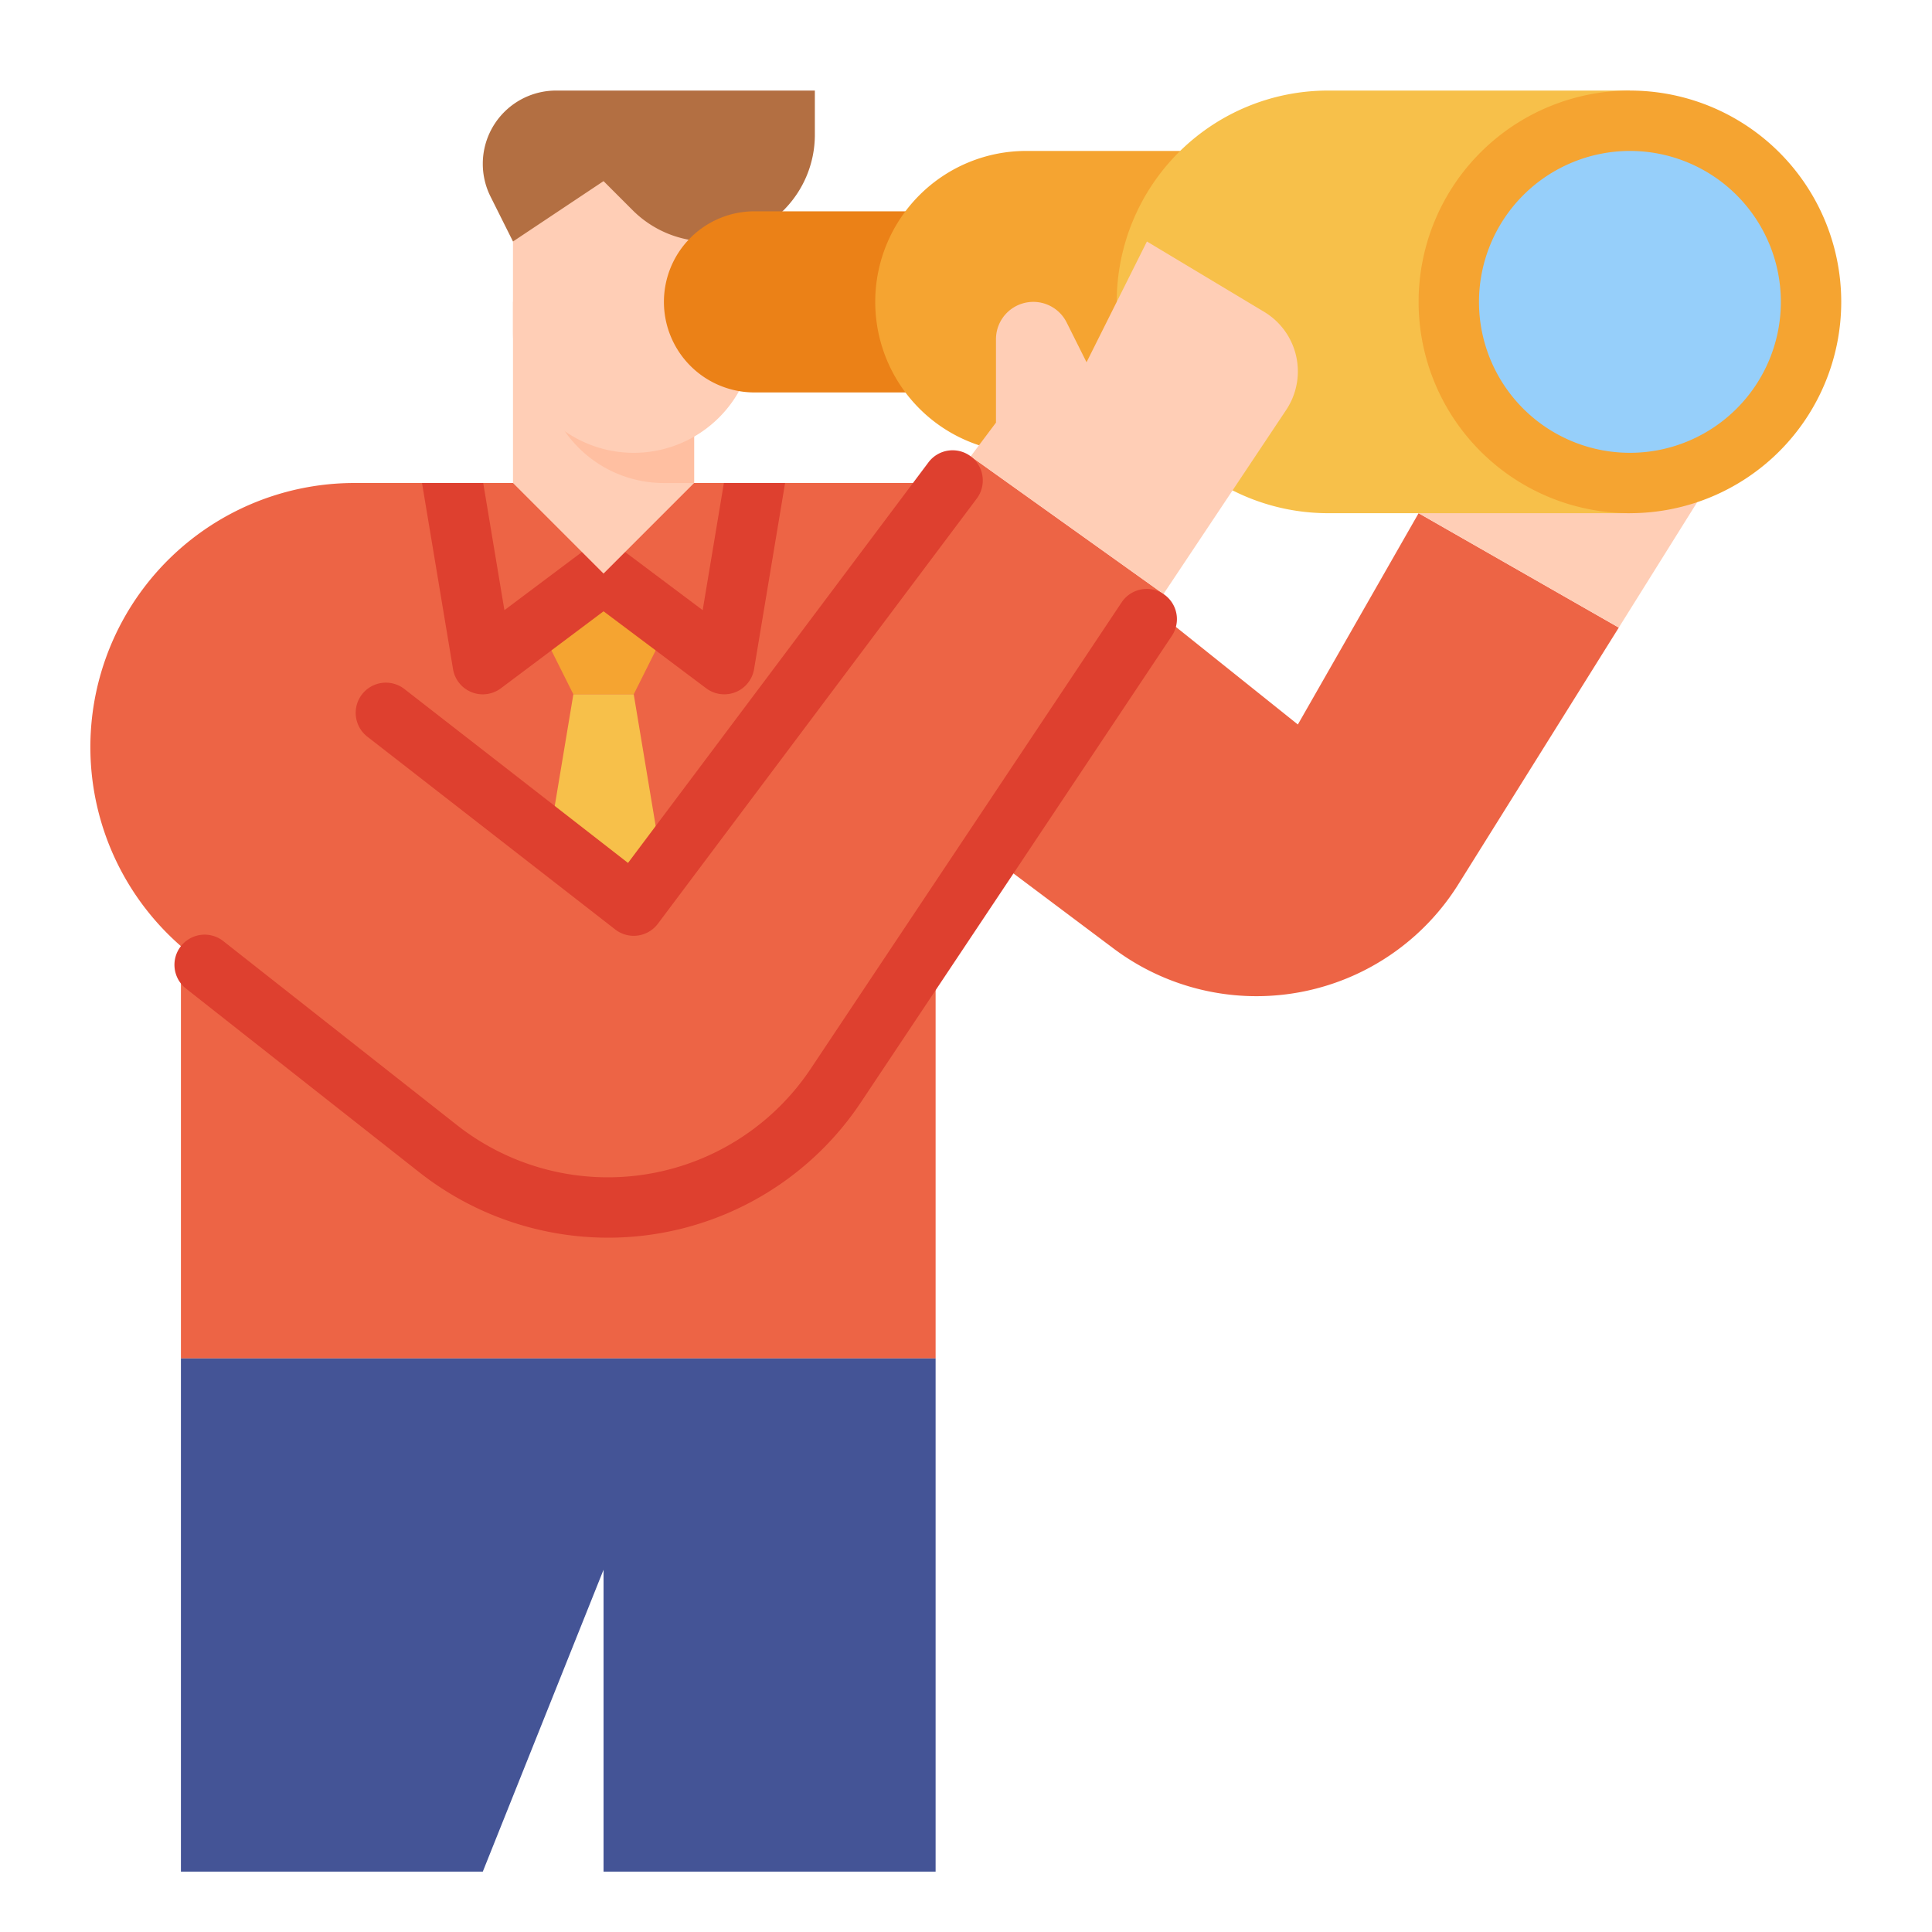 <svg id="flat" height="512" viewBox="0 0 512 512" width="512" xmlns="http://www.w3.org/2000/svg"><path d="m428.996 166.32-42.52 68.03a63.087 63.087 0 0 1 -91.35 17.03l-47.18-35.38v144h-200v-109.26a69.986 69.986 0 0 1 45.98-122.74h158.79a32.025 32.025 0 0 1 20 7.01l71.23 56.99 32-56z" fill="#ed6445"/><path d="m167.946 184 8-16-16-16-16 16 8 16z" fill="#f5a431"/><path d="m151.946 184-6.426 38.557 22.426 17.443 7.636-10.182-7.636-45.818z" fill="#f7c04a"/><path d="m208.056 128-8.22 49.32a8.01 8.01 0 0 1 -4.91 6.11 8.166 8.166 0 0 1 -2.98.57 7.981 7.981 0 0 1 -4.8-1.6l-27.2-20.4-27.2 20.4a7.992 7.992 0 0 1 -12.69-5.09l-8.22-49.31h16.22l5.62 33.7 21.47-16.1a8.01 8.01 0 0 1 9.6 0l21.47 16.1 5.62-33.7z" fill="#de402f"/><path d="m375.946 136 53.052 30.316 26.457-42.331h-72.643z" fill="#ffceb6"/><path d="m183.946 80v48l-24 24-24-24v-48z" fill="#ffceb6"/><path d="m183.946 80v48l-.01.01h-7.99a32.006 32.006 0 0 1 -32-32.01v-16z" fill="#ffbfa1"/><path d="m135.942 39.995v48.004a32.002 32.002 0 0 0 32.002 32.002h0a32.002 32.002 0 0 0 32.002-32.002v-47.998z" fill="#ffceb6"/><path d="m159.946 48 7.716 7.716a28.284 28.284 0 0 0 20 8.284 28.284 28.284 0 0 0 28.284-28.284v-11.716h-68.584a19.416 19.416 0 0 0 -19.416 19.416 19.416 19.416 0 0 0 2.05 8.683l5.95 11.9z" fill="#b36f42"/><path d="m255.946 104h-56a24 24 0 0 1 -24-24 24 24 0 0 1 24-24h56z" fill="#eb8117"/><path d="m327.946 40h-56a40 40 0 0 0 -40 40 40 40 0 0 0 40 40h56z" fill="#f5a431"/><path d="m431.946 136h-80a56 56 0 0 1 -56-56v-0a56 56 0 0 1 56-56h80" fill="#f7c04a"/><circle cx="431.946" cy="80" fill="#96cffa" r="48"/><path d="m431.946 40a40 40 0 1 1 -40 40 40.045 40.045 0 0 1 40-40m0-16a56 56 0 1 0 56 56 56 56 0 0 0 -56-56z" fill="#f5a431"/><path d="m47.946 250.742q1.34 1.168 2.747 2.274l65.498 51.463a72.641 72.641 0 0 0 44.879 15.522h0a72.641 72.641 0 0 0 60.441-32.347l86.823-130.234-51.085-36.489-89.302 119.07-72-56z" fill="#ed6445"/><path d="m127.946 496 32-80v80h88v-136h-200v136z" fill="#445496"/><path d="m257.248 120.93 51.085 36.489 32.52-48.781a18.413 18.413 0 0 0 3.092-10.214 18.413 18.413 0 0 0 -8.939-15.789l-31.061-18.636-16 32-5.267-10.534a9.889 9.889 0 0 0 -8.845-5.466 9.889 9.889 0 0 0 -9.889 9.889v22.111l-6.698 8.93z" fill="#ffceb6"/><g fill="#de402f"><path d="m167.946 248a8.001 8.001 0 0 1 -4.912-1.685l-65.685-51.089a8 8 0 0 1 -1.403-11.226l0-.001a8 8 0 0 1 11.226-1.403l59.259 46.09 79.618-106.156a8 8 0 0 1 11.2-1.6 8 8 0 0 1 1.6 11.2l-84.502 112.67a7.999 7.999 0 0 1 -6.4 3.2z"/><path d="m161.07 328a80.995 80.995 0 0 1 -49.822-17.231l-61.966-48.793a8 8 0 0 1 -1.336-11.234 8 8 0 0 1 11.234-1.336l61.96 48.787a64.641 64.641 0 0 0 93.714-14.978l82.385-123.577a8 8 0 0 1 11.094-2.219 8 8 0 0 1 2.219 11.094l-82.385 123.577a80.477 80.477 0 0 1 -67.097 35.91z"/></g></svg>